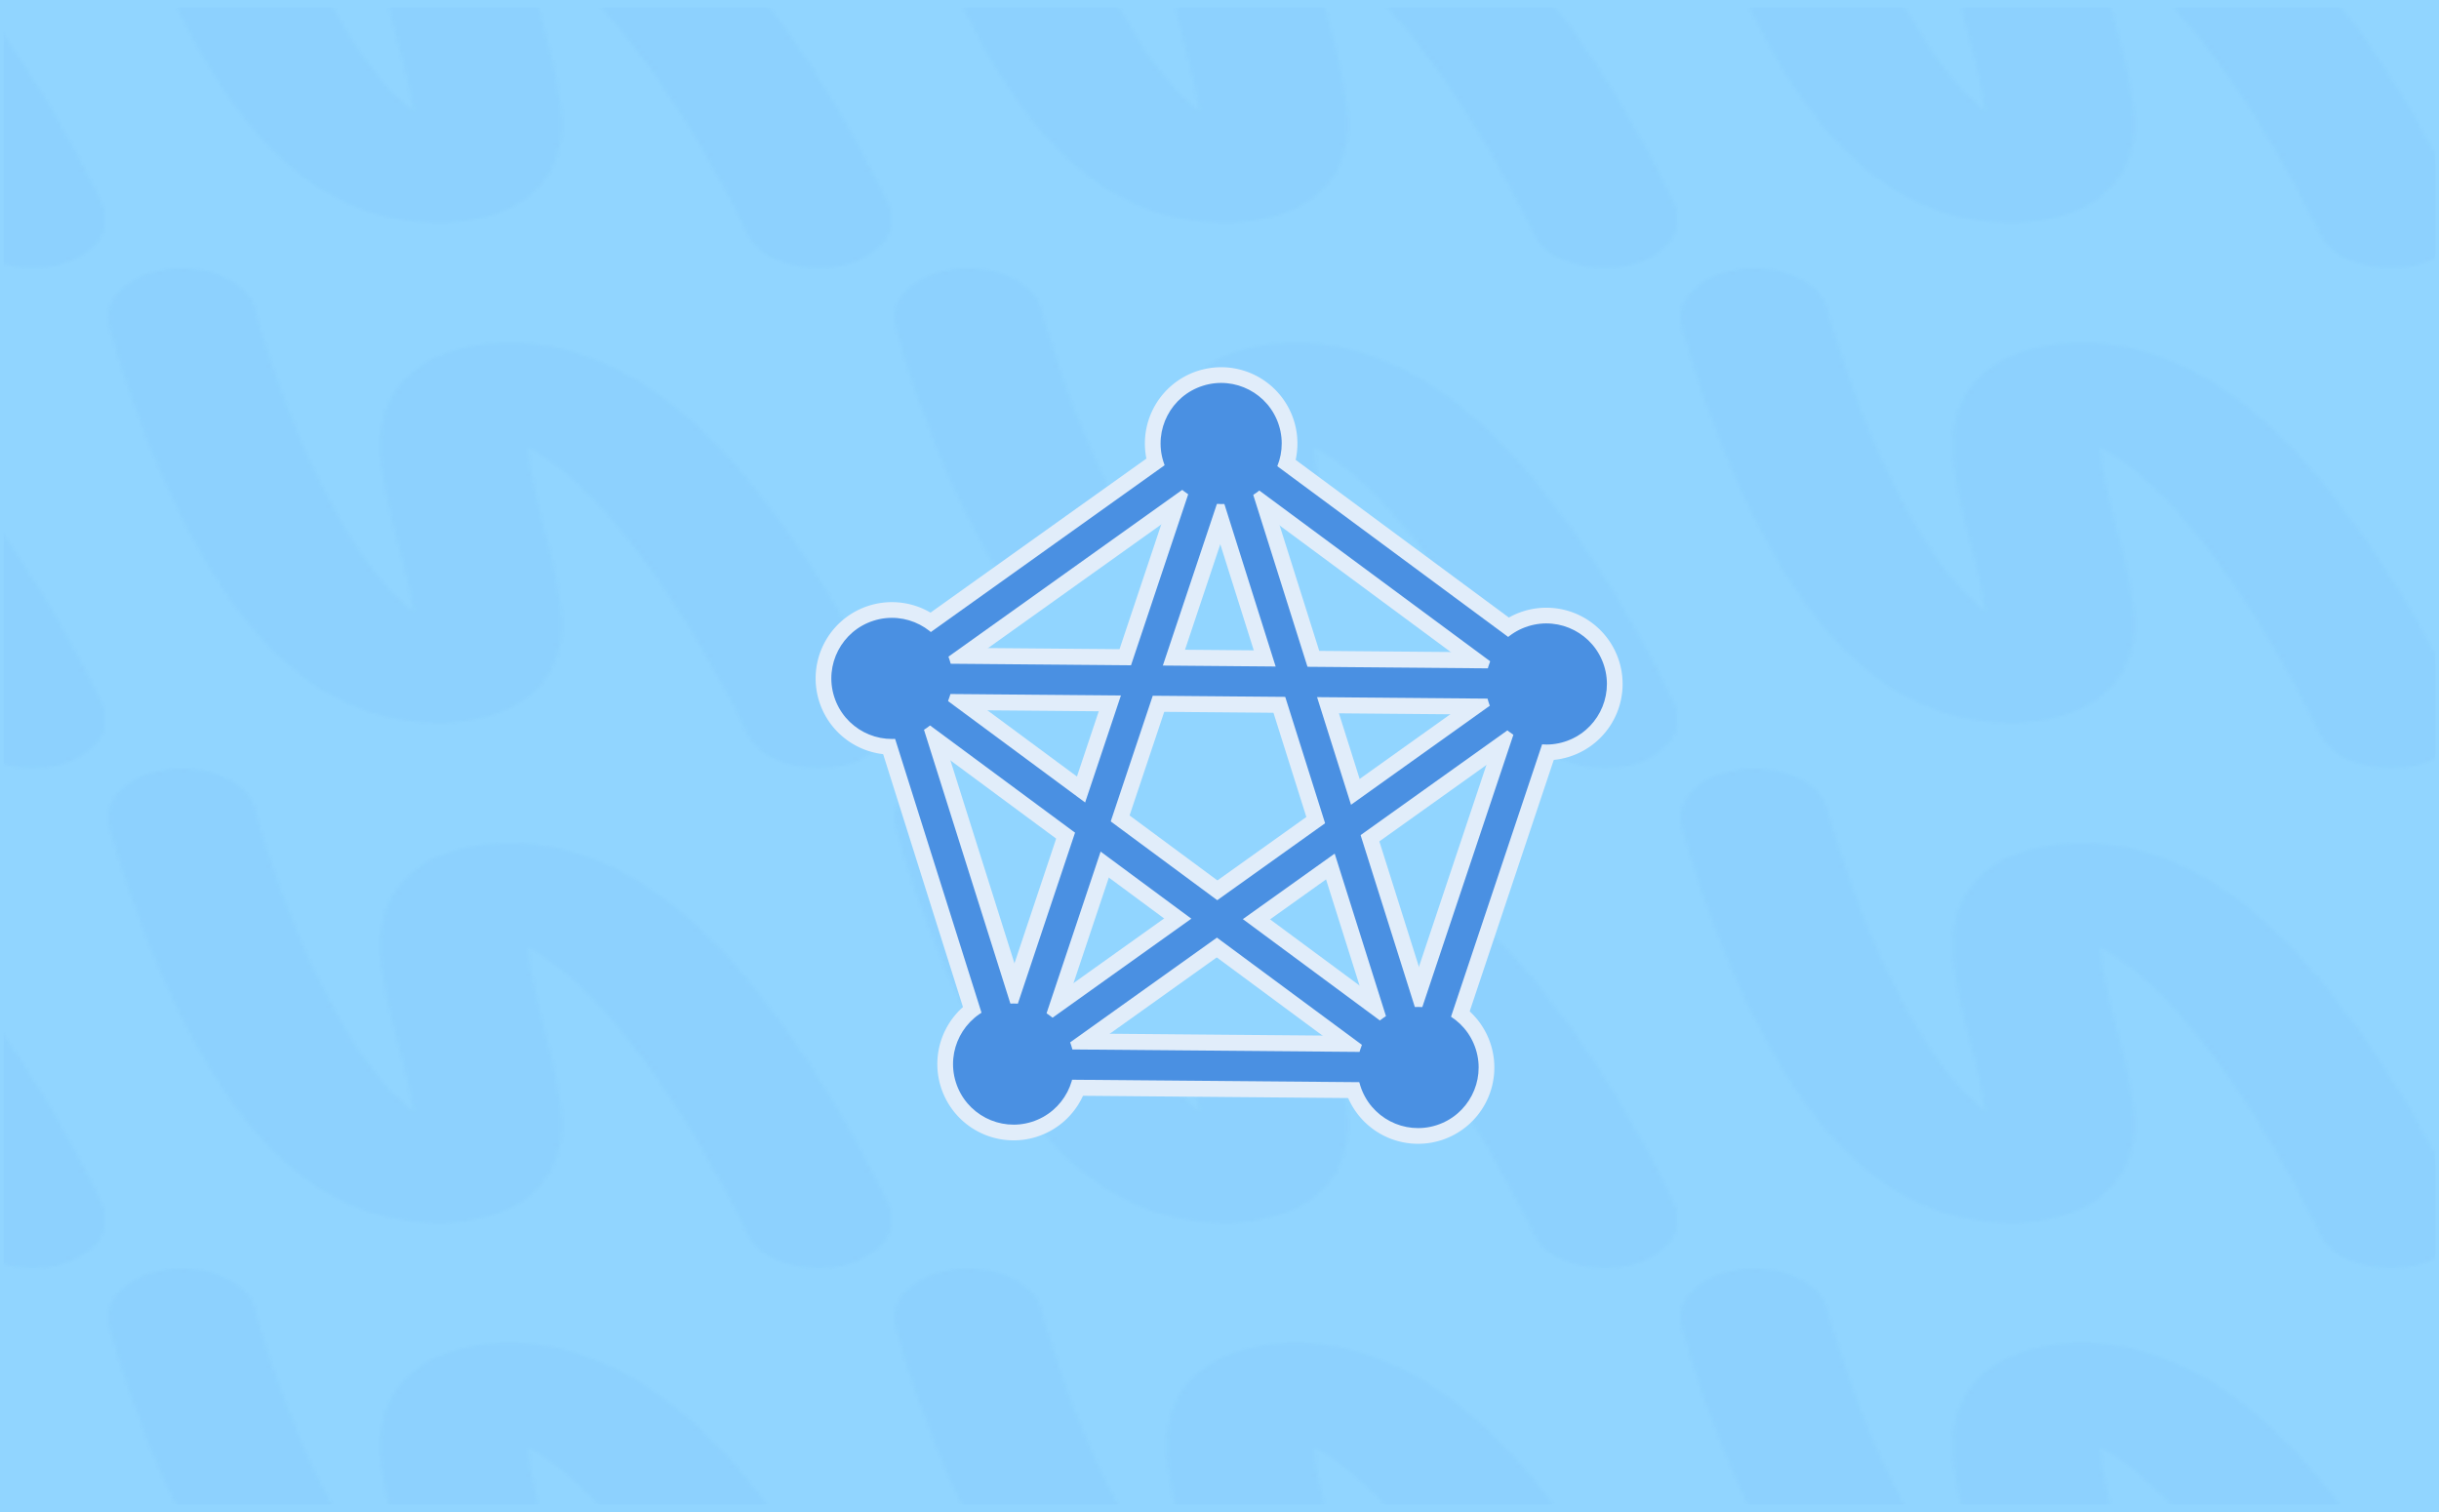 <?xml version="1.0" encoding="UTF-8" standalone="no"?>
<!-- Created with Inkscape (http://www.inkscape.org/) -->

<svg
   version="1.1"
   id="svg1"
   width="800"
   height="496"
   viewBox="0 0 800 496"
   sodipodi:docname="mesh-icons.svg"
   inkscape:version="1.3.2 (091e20e, 2023-11-25)"
   inkscape:export-filename="entry-icon.png"
   inkscape:export-xdpi="96"
   inkscape:export-ydpi="96"
   xmlns:inkscape="http://www.inkscape.org/namespaces/inkscape"
   xmlns:sodipodi="http://sodipodi.sourceforge.net/DTD/sodipodi-0.dtd"
   xmlns:xlink="http://www.w3.org/1999/xlink"
   xmlns="http://www.w3.org/2000/svg"
   xmlns:svg="http://www.w3.org/2000/svg">
  <defs
     id="defs1">
    <pattern
       inkscape:collect="always"
       xlink:href="#pattern121"
       preserveAspectRatio="xMidYMid"
       id="pattern122"
       patternTransform="matrix(1.309,0,0,0.868,294.567,-220.072)" />
    <pattern
       patternUnits="userSpaceOnUse"
       width="196.31"
       height="188.795"
       patternTransform="translate(444.974,-243.565)"
       preserveAspectRatio="xMidYMid"
       id="pattern121">
      <path
         style="opacity:0.131;fill:none;stroke:#4a90e2;stroke-width:36.911;stroke-linecap:round;stroke-linejoin:round;stroke-dasharray:none;stroke-opacity:1"
         d="m 18.456,18.456 c 0,0 23.72,137.453 65.453,134.654 31.621,-2.12 -17.466,-101.389 13.588,-106.267 40.594,-6.377 80.358,123.496 80.358,123.496"
         id="path18"
         sodipodi:nodetypes="cssc" />
    </pattern>
  </defs>
  <sodipodi:namedview
     id="namedview1"
     pagecolor="#ffffff"
     bordercolor="#000000"
     borderopacity="0.25"
     inkscape:showpageshadow="2"
     inkscape:pageopacity="0.0"
     inkscape:pagecheckerboard="0"
     inkscape:deskcolor="#d1d1d1"
     inkscape:zoom="1.0895541"
     inkscape:cx="287.27347"
     inkscape:cy="304.7118"
     inkscape:window-width="1632"
     inkscape:window-height="977"
     inkscape:window-x="144"
     inkscape:window-y="59"
     inkscape:window-maximized="0"
     inkscape:current-layer="svg1">
    <inkscape:page
       x="0"
       y="0"
       width="800"
       height="496"
       id="page123"
       margin="0"
       bleed="0"
       inkscape:label="entry-icon"
       inkscape:export-filename="../src/gui/lib/libraries/extensions/entry/entry-icon.png"
       inkscape:export-xdpi="96"
       inkscape:export-ydpi="96" />
    <inkscape:page
       x="43.002"
       y="580.532"
       width="53"
       height="53"
       id="page124"
       inkscape:label="inset-icon"
       margin="0"
       bleed="0"
       inkscape:export-filename="../src/vm/extensions/block/block-icon.png"
       inkscape:export-xdpi="96"
       inkscape:export-ydpi="96" />
    <inkscape:page
       x="122.062"
       y="581.122"
       width="53"
       height="53"
       id="page151"
       margin="0"
       bleed="0"
       inkscape:label="block-icon" />
  </sodipodi:namedview>
  <rect
     style="fill:#91d5ff;stroke:none;stroke-width:0;stroke-linecap:round;stroke-linejoin:round;stroke-dasharray:none"
     id="rect1"
     width="800"
     height="496"
     x="0"
     y="0"
     rx="0"
     ry="0"
     sodipodi:insensitive="true"
     inkscape:label="back" />
  <g
     id="g25"
     transform="translate(-1.15,-19.927)"
     inkscape:label="pattern"
     sodipodi:insensitive="true">
    <rect
       style="opacity:0.437;fill:url(#pattern122);stroke:none;stroke-width:3.25"
       width="797.559"
       height="490.916"
       x="2.37"
       y="22.469"
       id="rect121" />
  </g>
  <g
     id="g1"
     transform="matrix(2.619,0,0,2.619,-254.104,-573.7)"
     style="display:inline">
    <g
       id="g137-0"
       transform="matrix(0.948,0,0,0.948,12.92,16.23)"
       style="display:inline">
      <g
         id="g124-0"
         transform="matrix(0.382,0,0,0.382,56.483,161.139)"
         style="display:inline">
        <path
           id="path124-6"
           style="fill:#91d5ff;fill-opacity:1;stroke:#4a90e2;stroke-width:10.475"
           d="M 435.099,505.994 392.995,372.545 506.904,291.263 619.406,374.477 575.029,507.187 Z"
           sodipodi:nodetypes="cccccc" />
      </g>
      <g
         id="g138-2"
         style="stroke-width:6.147;stroke-dasharray:none">
        <line
           x1="293.002"
           y1="304.321"
           x2="276.056"
           y2="354.997"
           id="line124-4"
           style="fill:none;stroke:#e1edfa;stroke-width:8.227;stroke-dasharray:none;stroke-opacity:1" />
        <line
           x1="293.002"
           y1="304.321"
           x2="222.623"
           y2="354.542"
           id="line125-7"
           style="fill:none;stroke:#e1edfa;stroke-width:8.227;stroke-dasharray:none;stroke-opacity:1" />
        <line
           x1="293.002"
           y1="304.321"
           x2="206.545"
           y2="303.583"
           id="line126-4"
           style="fill:none;stroke:#e1edfa;stroke-width:8.227;stroke-dasharray:none;stroke-opacity:1" />
        <line
           x1="293.002"
           y1="304.321"
           x2="250.042"
           y2="272.545"
           id="line127-1"
           style="fill:none;stroke:#e1edfa;stroke-width:8.227;stroke-dasharray:none;stroke-opacity:1" />
        <line
           x1="276.056"
           y1="354.997"
           x2="222.623"
           y2="354.542"
           id="line128-8"
           style="fill:none;stroke:#e1edfa;stroke-width:8.227;stroke-dasharray:none;stroke-opacity:1" />
        <line
           x1="276.056"
           y1="354.997"
           x2="206.545"
           y2="303.583"
           id="line129-5"
           style="fill:none;stroke:#e1edfa;stroke-width:8.227;stroke-dasharray:none;stroke-opacity:1" />
        <line
           x1="276.056"
           y1="354.997"
           x2="250.042"
           y2="272.545"
           id="line130-8"
           style="fill:none;stroke:#e1edfa;stroke-width:8.227;stroke-dasharray:none;stroke-opacity:1" />
        <line
           x1="222.623"
           y1="354.542"
           x2="206.545"
           y2="303.583"
           id="line131-9"
           style="fill:none;stroke:#e1edfa;stroke-width:8.227;stroke-dasharray:none;stroke-opacity:1" />
        <line
           x1="222.623"
           y1="354.542"
           x2="250.042"
           y2="272.545"
           id="line132-9"
           style="fill:none;stroke:#e1edfa;stroke-width:8.227;stroke-dasharray:none;stroke-opacity:1" />
        <line
           x1="206.545"
           y1="303.583"
           x2="250.042"
           y2="272.545"
           id="line133-9"
           style="fill:none;stroke:#e1edfa;stroke-width:8.227;stroke-dasharray:none;stroke-opacity:1" />
        <path
           id="circle133-3"
           style="fill:#4a90e2;stroke:#e1edfa;stroke-width:4.154;stroke-dasharray:none;stroke-opacity:1"
           transform="rotate(-17.511)"
           d="m 195.858,378.379 a 8,8 0 0 1 -8,8 8,8 0 0 1 -8,-8 8,8 0 0 1 8,-8 8,8 0 0 1 8,8 z" />
        <path
           id="circle134-3"
           style="fill:#4a90e2;stroke:#e1edfa;stroke-width:4.154;stroke-dasharray:none;stroke-opacity:1"
           transform="rotate(-17.511)"
           d="m 164.45,421.608 a 8,8 0 0 1 -8,8 8,8 0 0 1 -8,-8 8,8 0 0 1 8,-8 8,8 0 0 1 8,8 z" />
        <path
           id="circle135-7"
           style="fill:#4a90e2;stroke:#e1edfa;stroke-width:4.154;stroke-dasharray:none;stroke-opacity:1"
           transform="rotate(-17.511)"
           d="m 113.63,405.097 a 8,8 0 0 1 -8,8 8,8 0 0 1 -8,-8 8,8 0 0 1 8,-8 8,8 0 0 1 8,8 z" />
        <path
           id="circle136-7"
           style="fill:#4a90e2;stroke:#e1edfa;stroke-width:4.154;stroke-dasharray:none;stroke-opacity:1"
           transform="rotate(-17.511)"
           d="m 113.63,351.662 a 8,8 0 0 1 -8,8 8,8 0 0 1 -8,-8 8,8 0 0 1 8,-8 8,8 0 0 1 8,8 z" />
        <path
           id="circle137-3"
           style="fill:#4a90e2;stroke:#e1edfa;stroke-width:4.154;stroke-dasharray:none;stroke-opacity:1"
           transform="rotate(-17.511)"
           d="m 164.45,335.15 a 8,8 0 0 1 -8,8 8,8 0 0 1 -8,-8 8,8 0 0 1 8,-8 8,8 0 0 1 8,8 z" />
      </g>
      <g
         id="g151-2"
         style="display:inline">
        <line
           x1="293.002"
           y1="304.321"
           x2="276.056"
           y2="354.997"
           id="line138-5"
           style="fill:none;stroke:#4a90e2;stroke-width:4;stroke-dasharray:none" />
        <line
           x1="293.002"
           y1="304.321"
           x2="222.623"
           y2="354.542"
           id="line139-6"
           style="fill:none;stroke:#4a90e2;stroke-width:4;stroke-dasharray:none" />
        <line
           x1="293.002"
           y1="304.321"
           x2="206.545"
           y2="303.583"
           id="line140-3"
           style="fill:none;stroke:#4a90e2;stroke-width:4;stroke-dasharray:none" />
        <line
           x1="293.002"
           y1="304.321"
           x2="250.042"
           y2="272.545"
           id="line141-4"
           style="fill:none;stroke:#4a90e2;stroke-width:4;stroke-dasharray:none" />
        <line
           x1="276.056"
           y1="354.997"
           x2="222.623"
           y2="354.542"
           id="line142-0"
           style="fill:none;stroke:#4a90e2;stroke-width:4;stroke-dasharray:none" />
        <line
           x1="276.056"
           y1="354.997"
           x2="206.545"
           y2="303.583"
           id="line143-6"
           style="fill:none;stroke:#4a90e2;stroke-width:4;stroke-dasharray:none" />
        <line
           x1="276.056"
           y1="354.997"
           x2="250.042"
           y2="272.545"
           id="line144-0"
           style="fill:none;stroke:#4a90e2;stroke-width:4;stroke-dasharray:none" />
        <line
           x1="222.623"
           y1="354.542"
           x2="206.545"
           y2="303.583"
           id="line145-4"
           style="fill:none;stroke:#4a90e2;stroke-width:4;stroke-dasharray:none" />
        <line
           x1="222.623"
           y1="354.542"
           x2="250.042"
           y2="272.545"
           id="line146-0"
           style="fill:none;stroke:#4a90e2;stroke-width:4;stroke-dasharray:none" />
        <line
           x1="206.545"
           y1="303.583"
           x2="250.042"
           y2="272.545"
           id="line147-5"
           style="fill:none;stroke:#4a90e2;stroke-width:4;stroke-dasharray:none" />
        <circle
           cx="187.858"
           cy="378.379"
           fill="#4a90e2"
           id="circle147-6"
           transform="rotate(-17.511)"
           style="stroke-width:0.909;stroke-dasharray:none"
           r="8" />
        <circle
           cx="156.45"
           cy="421.608"
           fill="#4a90e2"
           id="circle148-8"
           transform="rotate(-17.511)"
           style="stroke-width:0.909;stroke-dasharray:none"
           r="8" />
        <circle
           cx="105.63"
           cy="405.097"
           fill="#4a90e2"
           id="circle149-5"
           transform="rotate(-17.511)"
           style="stroke-width:0.909;stroke-dasharray:none"
           r="8" />
        <circle
           cx="105.63"
           cy="351.662"
           fill="#4a90e2"
           id="circle150-3"
           transform="rotate(-17.511)"
           style="stroke-width:0.909;stroke-dasharray:none"
           r="8" />
        <circle
           cx="156.45"
           cy="335.15"
           fill="#4a90e2"
           id="circle151-7"
           transform="rotate(-17.511)"
           style="stroke-width:0.909;stroke-dasharray:none"
           r="8" />
      </g>
    </g>
  </g>
  <g
     id="g137"
     transform="matrix(0.488,0,0,0.488,-52.155,454.232)"
     style="display:inline">
    <g
       id="g124"
       transform="matrix(0.382,0,0,0.382,56.483,161.139)"
       style="display:inline">
      <path
         id="path124"
         style="fill:#91d5ff;fill-opacity:1;stroke:#4a90e2;stroke-width:10.475"
         d="M 435.099,505.994 392.995,372.545 506.904,291.263 619.406,374.477 575.029,507.187 Z"
         sodipodi:nodetypes="cccccc" />
    </g>
    <g
       id="g138"
       style="stroke-width:6.147;stroke-dasharray:none">
      <line
         x1="293.002"
         y1="304.321"
         x2="276.056"
         y2="354.997"
         id="line124"
         style="fill:none;stroke:#e1edfa;stroke-width:8.227;stroke-dasharray:none;stroke-opacity:1" />
      <line
         x1="293.002"
         y1="304.321"
         x2="222.623"
         y2="354.542"
         id="line125"
         style="fill:none;stroke:#e1edfa;stroke-width:8.227;stroke-dasharray:none;stroke-opacity:1" />
      <line
         x1="293.002"
         y1="304.321"
         x2="206.545"
         y2="303.583"
         id="line126"
         style="fill:none;stroke:#e1edfa;stroke-width:8.227;stroke-dasharray:none;stroke-opacity:1" />
      <line
         x1="293.002"
         y1="304.321"
         x2="250.042"
         y2="272.545"
         id="line127"
         style="fill:none;stroke:#e1edfa;stroke-width:8.227;stroke-dasharray:none;stroke-opacity:1" />
      <line
         x1="276.056"
         y1="354.997"
         x2="222.623"
         y2="354.542"
         id="line128"
         style="fill:none;stroke:#e1edfa;stroke-width:8.227;stroke-dasharray:none;stroke-opacity:1" />
      <line
         x1="276.056"
         y1="354.997"
         x2="206.545"
         y2="303.583"
         id="line129"
         style="fill:none;stroke:#e1edfa;stroke-width:8.227;stroke-dasharray:none;stroke-opacity:1" />
      <line
         x1="276.056"
         y1="354.997"
         x2="250.042"
         y2="272.545"
         id="line130"
         style="fill:none;stroke:#e1edfa;stroke-width:8.227;stroke-dasharray:none;stroke-opacity:1" />
      <line
         x1="222.623"
         y1="354.542"
         x2="206.545"
         y2="303.583"
         id="line131"
         style="fill:none;stroke:#e1edfa;stroke-width:8.227;stroke-dasharray:none;stroke-opacity:1" />
      <line
         x1="222.623"
         y1="354.542"
         x2="250.042"
         y2="272.545"
         id="line132"
         style="fill:none;stroke:#e1edfa;stroke-width:8.227;stroke-dasharray:none;stroke-opacity:1" />
      <line
         x1="206.545"
         y1="303.583"
         x2="250.042"
         y2="272.545"
         id="line133"
         style="fill:none;stroke:#e1edfa;stroke-width:8.227;stroke-dasharray:none;stroke-opacity:1" />
      <path
         id="circle133"
         style="fill:#4a90e2;stroke-width:4.154;stroke:#e1edfa;stroke-opacity:1;stroke-dasharray:none"
         transform="rotate(-17.511)"
         d="m 195.858,378.379 a 8,8 0 0 1 -8,8 8,8 0 0 1 -8,-8 8,8 0 0 1 8,-8 8,8 0 0 1 8,8 z" />
      <path
         id="circle134"
         style="fill:#4a90e2;stroke-width:4.154;stroke:#e1edfa;stroke-opacity:1;stroke-dasharray:none"
         transform="rotate(-17.511)"
         d="m 164.45,421.608 a 8,8 0 0 1 -8,8 8,8 0 0 1 -8,-8 8,8 0 0 1 8,-8 8,8 0 0 1 8,8 z" />
      <path
         id="circle135"
         style="fill:#4a90e2;stroke-width:4.154;stroke:#e1edfa;stroke-opacity:1;stroke-dasharray:none"
         transform="rotate(-17.511)"
         d="m 113.63,405.097 a 8,8 0 0 1 -8,8 8,8 0 0 1 -8,-8 8,8 0 0 1 8,-8 8,8 0 0 1 8,8 z" />
      <path
         id="circle136"
         style="fill:#4a90e2;stroke-width:4.154;stroke:#e1edfa;stroke-opacity:1;stroke-dasharray:none"
         transform="rotate(-17.511)"
         d="m 113.63,351.662 a 8,8 0 0 1 -8,8 8,8 0 0 1 -8,-8 8,8 0 0 1 8,-8 8,8 0 0 1 8,8 z" />
      <path
         id="circle137"
         style="fill:#4a90e2;stroke-width:4.154;stroke:#e1edfa;stroke-opacity:1;stroke-dasharray:none"
         transform="rotate(-17.511)"
         d="m 164.45,335.15 a 8,8 0 0 1 -8,8 8,8 0 0 1 -8,-8 8,8 0 0 1 8,-8 8,8 0 0 1 8,8 z" />
    </g>
    <g
       id="g151"
       style="display:inline">
      <line
         x1="293.002"
         y1="304.321"
         x2="276.056"
         y2="354.997"
         id="line138"
         style="fill:none;stroke:#4a90e2;stroke-width:4;stroke-dasharray:none" />
      <line
         x1="293.002"
         y1="304.321"
         x2="222.623"
         y2="354.542"
         id="line139"
         style="fill:none;stroke:#4a90e2;stroke-width:4;stroke-dasharray:none" />
      <line
         x1="293.002"
         y1="304.321"
         x2="206.545"
         y2="303.583"
         id="line140"
         style="fill:none;stroke:#4a90e2;stroke-width:4;stroke-dasharray:none" />
      <line
         x1="293.002"
         y1="304.321"
         x2="250.042"
         y2="272.545"
         id="line141"
         style="fill:none;stroke:#4a90e2;stroke-width:4;stroke-dasharray:none" />
      <line
         x1="276.056"
         y1="354.997"
         x2="222.623"
         y2="354.542"
         id="line142"
         style="fill:none;stroke:#4a90e2;stroke-width:4;stroke-dasharray:none" />
      <line
         x1="276.056"
         y1="354.997"
         x2="206.545"
         y2="303.583"
         id="line143"
         style="fill:none;stroke:#4a90e2;stroke-width:4;stroke-dasharray:none" />
      <line
         x1="276.056"
         y1="354.997"
         x2="250.042"
         y2="272.545"
         id="line144"
         style="fill:none;stroke:#4a90e2;stroke-width:4;stroke-dasharray:none" />
      <line
         x1="222.623"
         y1="354.542"
         x2="206.545"
         y2="303.583"
         id="line145"
         style="fill:none;stroke:#4a90e2;stroke-width:4;stroke-dasharray:none" />
      <line
         x1="222.623"
         y1="354.542"
         x2="250.042"
         y2="272.545"
         id="line146"
         style="fill:none;stroke:#4a90e2;stroke-width:4;stroke-dasharray:none" />
      <line
         x1="206.545"
         y1="303.583"
         x2="250.042"
         y2="272.545"
         id="line147"
         style="fill:none;stroke:#4a90e2;stroke-width:4;stroke-dasharray:none" />
      <circle
         cx="187.858"
         cy="378.379"
         fill="#4a90e2"
         id="circle147"
         transform="rotate(-17.511)"
         style="stroke-width:0.909;stroke-dasharray:none"
         r="8" />
      <circle
         cx="156.45"
         cy="421.608"
         fill="#4a90e2"
         id="circle148"
         transform="rotate(-17.511)"
         style="stroke-width:0.909;stroke-dasharray:none"
         r="8" />
      <circle
         cx="105.63"
         cy="405.097"
         fill="#4a90e2"
         id="circle149"
         transform="rotate(-17.511)"
         style="stroke-width:0.909;stroke-dasharray:none"
         r="8" />
      <circle
         cx="105.63"
         cy="351.662"
         fill="#4a90e2"
         id="circle150"
         transform="rotate(-17.511)"
         style="stroke-width:0.909;stroke-dasharray:none"
         r="8" />
      <circle
         cx="156.45"
         cy="335.15"
         fill="#4a90e2"
         id="circle151"
         transform="rotate(-17.511)"
         style="stroke-width:0.909;stroke-dasharray:none"
         r="8" />
    </g>
  </g>
  <g
     id="g137-3"
     transform="matrix(0.488,0,0,0.488,26.882,454.911)"
     style="display:inline">
    <g
       id="g124-4"
       transform="matrix(0.382,0,0,0.382,56.483,161.139)"
       style="display:inline">
      <path
         id="path124-3"
         style="fill:#91d5ff;fill-opacity:1;stroke:#4a90e2;stroke-width:10.475"
         d="M 435.099,505.994 392.995,372.545 506.904,291.263 619.406,374.477 575.029,507.187 Z"
         sodipodi:nodetypes="cccccc" />
    </g>
    <g
       id="g138-0"
       style="stroke-width:6.147;stroke-dasharray:none">
      <line
         x1="293.002"
         y1="304.321"
         x2="276.056"
         y2="354.997"
         id="line124-48"
         style="fill:none;stroke:#e1edfa;stroke-width:8.227;stroke-dasharray:none;stroke-opacity:1" />
      <line
         x1="293.002"
         y1="304.321"
         x2="222.623"
         y2="354.542"
         id="line125-75"
         style="fill:none;stroke:#e1edfa;stroke-width:8.227;stroke-dasharray:none;stroke-opacity:1" />
      <line
         x1="293.002"
         y1="304.321"
         x2="206.545"
         y2="303.583"
         id="line126-9"
         style="fill:none;stroke:#e1edfa;stroke-width:8.227;stroke-dasharray:none;stroke-opacity:1" />
      <line
         x1="293.002"
         y1="304.321"
         x2="250.042"
         y2="272.545"
         id="line127-5"
         style="fill:none;stroke:#e1edfa;stroke-width:8.227;stroke-dasharray:none;stroke-opacity:1" />
      <line
         x1="276.056"
         y1="354.997"
         x2="222.623"
         y2="354.542"
         id="line128-3"
         style="fill:none;stroke:#e1edfa;stroke-width:8.227;stroke-dasharray:none;stroke-opacity:1" />
      <line
         x1="276.056"
         y1="354.997"
         x2="206.545"
         y2="303.583"
         id="line129-2"
         style="fill:none;stroke:#e1edfa;stroke-width:8.227;stroke-dasharray:none;stroke-opacity:1" />
      <line
         x1="276.056"
         y1="354.997"
         x2="250.042"
         y2="272.545"
         id="line130-7"
         style="fill:none;stroke:#e1edfa;stroke-width:8.227;stroke-dasharray:none;stroke-opacity:1" />
      <line
         x1="222.623"
         y1="354.542"
         x2="206.545"
         y2="303.583"
         id="line131-3"
         style="fill:none;stroke:#e1edfa;stroke-width:8.227;stroke-dasharray:none;stroke-opacity:1" />
      <line
         x1="222.623"
         y1="354.542"
         x2="250.042"
         y2="272.545"
         id="line132-97"
         style="fill:none;stroke:#e1edfa;stroke-width:8.227;stroke-dasharray:none;stroke-opacity:1" />
      <line
         x1="206.545"
         y1="303.583"
         x2="250.042"
         y2="272.545"
         id="line133-7"
         style="fill:none;stroke:#e1edfa;stroke-width:8.227;stroke-dasharray:none;stroke-opacity:1" />
      <path
         id="circle133-9"
         style="fill:#4a90e2;stroke:#e1edfa;stroke-width:4.154;stroke-dasharray:none;stroke-opacity:1"
         transform="rotate(-17.511)"
         d="m 195.858,378.379 a 8,8 0 0 1 -8,8 8,8 0 0 1 -8,-8 8,8 0 0 1 8,-8 8,8 0 0 1 8,8 z" />
      <path
         id="circle134-5"
         style="fill:#4a90e2;stroke:#e1edfa;stroke-width:4.154;stroke-dasharray:none;stroke-opacity:1"
         transform="rotate(-17.511)"
         d="m 164.45,421.608 a 8,8 0 0 1 -8,8 8,8 0 0 1 -8,-8 8,8 0 0 1 8,-8 8,8 0 0 1 8,8 z" />
      <path
         id="circle135-3"
         style="fill:#4a90e2;stroke:#e1edfa;stroke-width:4.154;stroke-dasharray:none;stroke-opacity:1"
         transform="rotate(-17.511)"
         d="m 113.63,405.097 a 8,8 0 0 1 -8,8 8,8 0 0 1 -8,-8 8,8 0 0 1 8,-8 8,8 0 0 1 8,8 z" />
      <path
         id="circle136-3"
         style="fill:#4a90e2;stroke:#e1edfa;stroke-width:4.154;stroke-dasharray:none;stroke-opacity:1"
         transform="rotate(-17.511)"
         d="m 113.63,351.662 a 8,8 0 0 1 -8,8 8,8 0 0 1 -8,-8 8,8 0 0 1 8,-8 8,8 0 0 1 8,8 z" />
      <path
         id="circle137-38"
         style="fill:#4a90e2;stroke:#e1edfa;stroke-width:4.154;stroke-dasharray:none;stroke-opacity:1"
         transform="rotate(-17.511)"
         d="m 164.45,335.15 a 8,8 0 0 1 -8,8 8,8 0 0 1 -8,-8 8,8 0 0 1 8,-8 8,8 0 0 1 8,8 z" />
    </g>
    <g
       id="g151-5"
       style="display:inline">
      <line
         x1="293.002"
         y1="304.321"
         x2="276.056"
         y2="354.997"
         id="line138-8"
         style="fill:none;stroke:#4a90e2;stroke-width:4;stroke-dasharray:none" />
      <line
         x1="293.002"
         y1="304.321"
         x2="222.623"
         y2="354.542"
         id="line139-9"
         style="fill:none;stroke:#4a90e2;stroke-width:4;stroke-dasharray:none" />
      <line
         x1="293.002"
         y1="304.321"
         x2="206.545"
         y2="303.583"
         id="line140-6"
         style="fill:none;stroke:#4a90e2;stroke-width:4;stroke-dasharray:none" />
      <line
         x1="293.002"
         y1="304.321"
         x2="250.042"
         y2="272.545"
         id="line141-0"
         style="fill:none;stroke:#4a90e2;stroke-width:4;stroke-dasharray:none" />
      <line
         x1="276.056"
         y1="354.997"
         x2="222.623"
         y2="354.542"
         id="line142-4"
         style="fill:none;stroke:#4a90e2;stroke-width:4;stroke-dasharray:none" />
      <line
         x1="276.056"
         y1="354.997"
         x2="206.545"
         y2="303.583"
         id="line143-2"
         style="fill:none;stroke:#4a90e2;stroke-width:4;stroke-dasharray:none" />
      <line
         x1="276.056"
         y1="354.997"
         x2="250.042"
         y2="272.545"
         id="line144-3"
         style="fill:none;stroke:#4a90e2;stroke-width:4;stroke-dasharray:none" />
      <line
         x1="222.623"
         y1="354.542"
         x2="206.545"
         y2="303.583"
         id="line145-3"
         style="fill:none;stroke:#4a90e2;stroke-width:4;stroke-dasharray:none" />
      <line
         x1="222.623"
         y1="354.542"
         x2="250.042"
         y2="272.545"
         id="line146-7"
         style="fill:none;stroke:#4a90e2;stroke-width:4;stroke-dasharray:none" />
      <line
         x1="206.545"
         y1="303.583"
         x2="250.042"
         y2="272.545"
         id="line147-0"
         style="fill:none;stroke:#4a90e2;stroke-width:4;stroke-dasharray:none" />
      <circle
         cx="187.858"
         cy="378.379"
         fill="#4a90e2"
         id="circle147-0"
         transform="rotate(-17.511)"
         style="stroke-width:0.909;stroke-dasharray:none"
         r="8" />
      <circle
         cx="156.45"
         cy="421.608"
         fill="#4a90e2"
         id="circle148-1"
         transform="rotate(-17.511)"
         style="stroke-width:0.909;stroke-dasharray:none"
         r="8" />
      <circle
         cx="105.63"
         cy="405.097"
         fill="#4a90e2"
         id="circle149-0"
         transform="rotate(-17.511)"
         style="stroke-width:0.909;stroke-dasharray:none"
         r="8" />
      <circle
         cx="105.63"
         cy="351.662"
         fill="#4a90e2"
         id="circle150-30"
         transform="rotate(-17.511)"
         style="stroke-width:0.909;stroke-dasharray:none"
         r="8" />
      <circle
         cx="156.45"
         cy="335.15"
         fill="#4a90e2"
         id="circle151-0"
         transform="rotate(-17.511)"
         style="stroke-width:0.909;stroke-dasharray:none"
         r="8" />
    </g>
  </g>
</svg>
